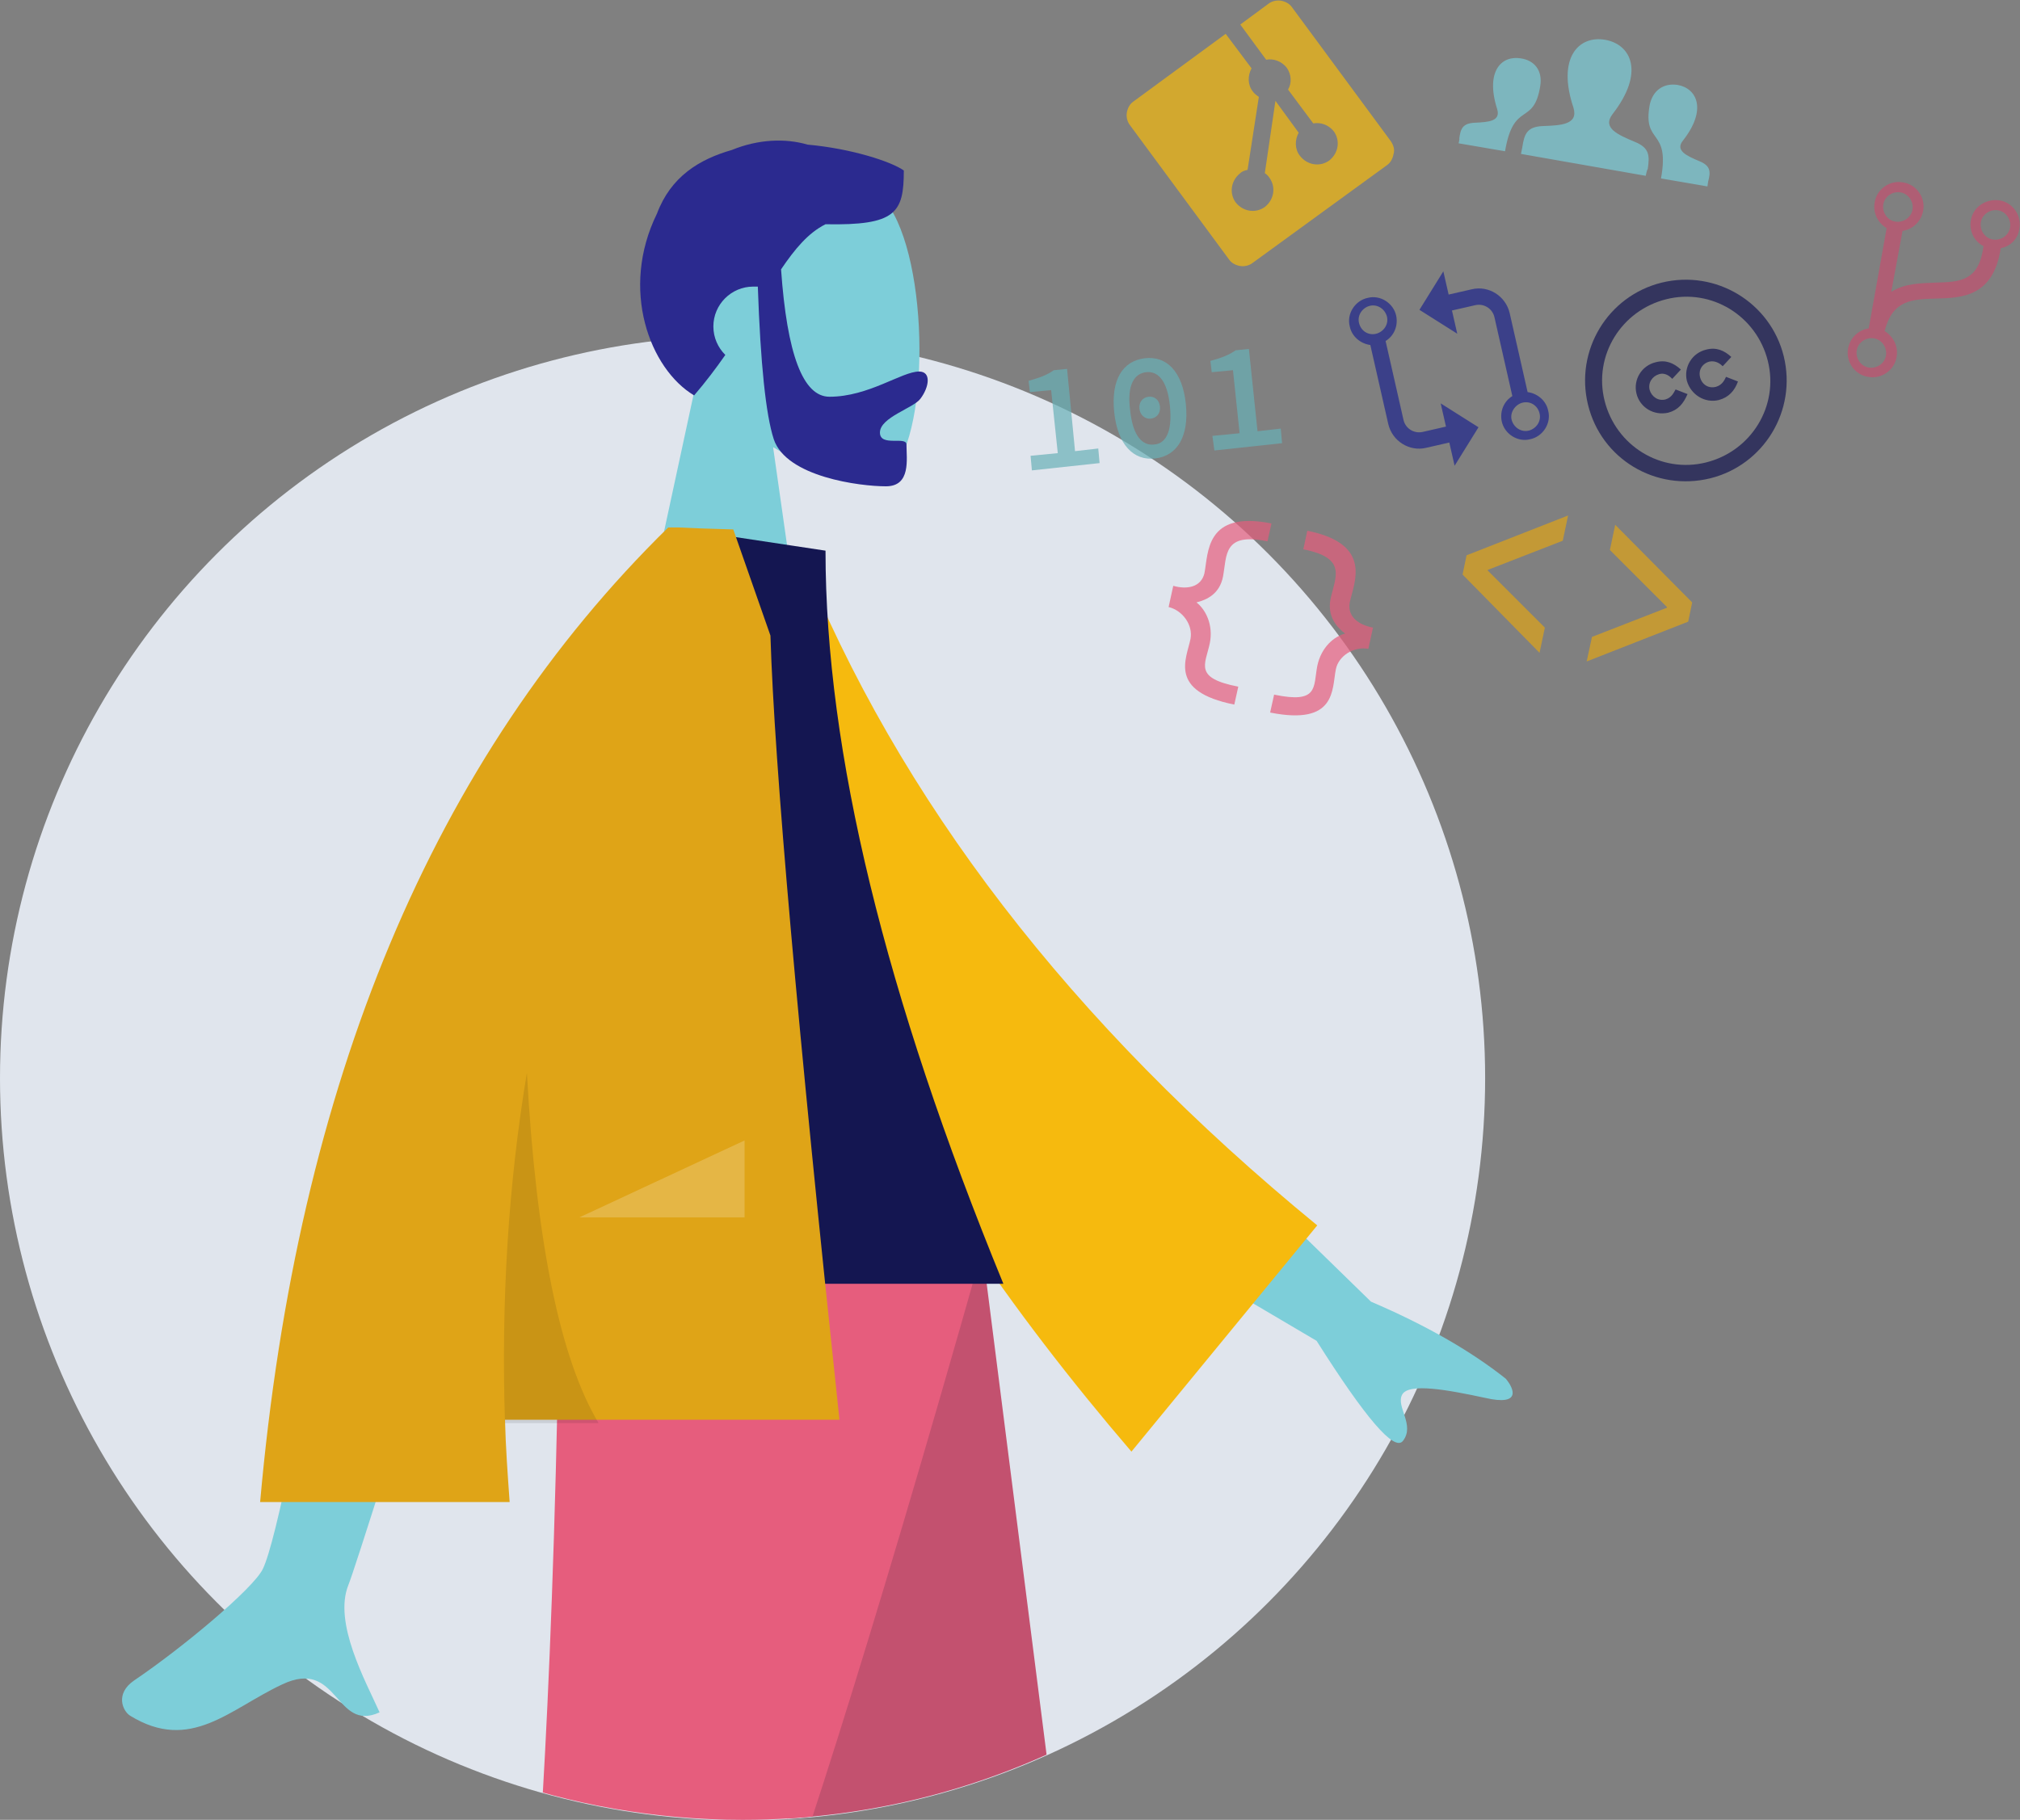 <svg enable-background="new 0 0 304.4 274.3" viewBox="0 0 304.4 274.3" xmlns="http://www.w3.org/2000/svg" xmlns:xlink="http://www.w3.org/1999/xlink"><rect x="0" y="0" width="304.4" height="274.3" fill="#808080" stroke="none"/><clipPath id="a"><path d="m223.7 162.5c0 10.8-1.5 21.2-4.4 31-.6 2 13.1 11.4 12.4 13.3-2.3 6.7-3.3 10.6-6.8 16.7-.6 1-17.5-2.9-18.1-1.9-19.8 31.6-54.9 52.7-94.9 52.7-13.2 0-25.9-2.3-37.6-6.5-16-5.7-25.7 8.1-37.4-3.8-1.7-1.7-38.7 4.3-21.4-16.7 2.2-2.7 7.4-17 5.4-19.8-13.2-18.3-20.9-40.7-20.9-65 0-54.1 38.3-99.2 89.3-109.6 7.3-1.5-3-34.2 4.8-34.2 3.5 0 41-13.7 48.2 10.7 2.9 9.8-.2 24.9 9 28.4 42.3 15.9 72.4 56.8 72.4 104.7z"/></clipPath><circle clip-rule="evenodd" cx="111.9" cy="162.5" fill="#e0e5ed" fill-rule="evenodd" r="111.9"/><g clip-path="url(#a)" clip-rule="evenodd" fill-rule="evenodd"><path d="m50.9 26.7c-4.6-5.4-7.7-12-7.2-19.5 1.5-21.4 31.3-16.7 37-5.9 5.8 10.8 5.1 38.2-2.4 40.1-3 .8-9.3-1.1-15.8-5l4.1 28.8h-24z" fill="#7dced9" transform="translate(54 31)"/><path d="m117.7 40.6c.9 12.8 3.3 19.2 7.3 19.2 5.9 0 10.9-3.8 13.5-3.8 1.9 0 1.5 2.4.2 4.1-1 1.4-6.1 2.8-6.1 5.1 0 2.2 4 .5 4 1.8 0 2.2.7 6.3-3.1 6.3-3.9 0-15-1.4-16.9-7.1-1.2-3.7-2-11.4-2.4-23-.2 0-.5 0-.7 0-3.3 0-6 2.7-6 6 0 1.7.7 3.2 1.8 4.3-1.4 2-2.9 4-4.7 6.1-6.7-4-11.2-16-5.6-27.4 2.1-5.6 6.4-8.2 11.3-9.6 3.9-1.6 8-1.8 11.4-.8 6.7.6 12.7 2.6 14.5 3.9 0 6.4-1.2 8.3-11.8 8.1-2.6 1.3-4.6 3.7-6.7 6.8z" fill="#2b2a8f"/><path d="m94.1 188.1 36.2 127.2 26.5 93.8h19.3l-28.1-221z" fill="#c3516f"/><path d="m84.4 188.1c-.8 65.6-3.7 101.3-4.6 107.3s-14.2 43.9-39.9 113.7h20c32.8-67 51.1-104.9 54.9-113.7s15.6-44.6 33.3-107.3z" fill="#e65d7d"/><path d="m-33.9 228.1 1-21h21c10 7 23 12.7 39 17v4h-38l-13-2v2z" fill="#191847" transform="translate(72 199)"/><path d="m-33.9 228.1 1-21h21c10 7 23 12.7 39 17v4h-38l-13-2v2z" fill="#191847" transform="translate(188 199)"/><path d="m178.3 168.6 28.3 27.6c8.2 3.5 15 7.4 20.3 11.6 1.2 1.4 2.5 4.2-3.1 2.9-5.6-1.2-11.5-2.3-12.5-.5s2 4.6.1 7c-1.3 1.6-5.6-3.4-13-15.1l-29.5-17.4zm-125.8 3.9 20.9.1c-12.9 41.7-19.9 63.8-20.9 66.3-2.3 5.7 2.6 14.5 4.7 19.2-6.8 3.1-6.1-8.3-14.7-4.2-7.9 3.7-13.8 10.3-22.9 4.7-1.1-.7-2.3-3.3.6-5.3 7.4-5 18-13.9 19.4-16.8 2-4.1 6.3-25.4 12.9-64z" fill="#7dced9"/><path d="m111.9 84.8 8.6-1.5c14.9 37.2 40.9 71 78 101.4l-28 34.1c-37.1-43.3-60-88-58.6-134z" fill="#f6ba0e"/><path d="m74.2 193.5h77c-17.8-43.4-26.8-80.2-26.8-110.5l-23.2-3.5c-18.2 29.4-23.4 65.5-27 114z" fill="#141651"/><path d="m100.7 79.5h1.5c1.8.1 4.6.2 8.3.3l5.6 16c.6 19.6 4.1 59 10.4 118.2h-50.4c.1 4.1.4 8.2.7 12.4h-37.6c5.6-63.2 26.1-112.2 61.5-146.9z" fill="#dfa417"/><path d="m79.4 161.7c1.4 25.5 5 43.1 10.8 52.8h-14.1c-.6-18.4.5-36 3.3-52.8z" fill-opacity=".1"/><path d="m87.3 183.5 24.9-11.6v11.6z" fill="#fff" fill-opacity=".2"/></g><path d="m206.9 94.6-.7 3.2c-2.1-.4-4.5 1-4.9 3.1-.6 3 .1 8.5-9.9 6.5l.6-2.7c6.7 1.4 5.9-1.1 6.5-4.3.6-2.9 2.6-4.5 4.2-4.9-1.3-1-2.7-2.6-2.2-5.2.7-3.3 2.6-6.2-4.1-7.5l.6-2.8c10 2 7 7.9 6.4 10.8-.4 2.2 1.4 3.4 3.5 3.8zm-25.4-8.2c.6-3 .1-9.5 10.1-7.5l-.6 2.7c-6.7-1.4-6.1 2.1-6.7 5.3-.5 2.6-2.4 3.5-4 3.9 1.3 1 2.6 3.3 2 6.2-.7 3.2-2.4 5.2 4.3 6.5l-.6 2.7c-10-2-7.2-6.9-6.6-9.9.4-2.1-1.2-4.3-3.3-4.8l.7-3.2c2.1.6 4.2.2 4.7-1.9z" fill="#e65d7d" opacity=".7"/><path d="m304.3 34.5c.4-2-1-4-3-4.3s-4 1-4.3 3c-.3 1.6.5 3.2 1.9 3.9-.7 5.3-3.5 5.4-7.3 5.5-2.2.1-4.6.1-6.6 1.4l1.7-9.2c1.5-.2 2.8-1.4 3.1-3 .4-2-1-4-3-4.3-2-.4-4 1-4.3 3-.3 1.6.5 3.1 1.8 3.9l-2.7 15.1c-1.5.2-2.8 1.4-3.1 3-.4 2 1 4 3 4.3 2 .4 4-1 4.3-3 .3-1.6-.5-3.1-1.8-3.9 1.2-4.7 4.1-4.8 7.8-4.9 3.9-.1 8.6-.3 9.7-7.6 1.3-.2 2.6-1.3 2.8-2.9zm-20.5-3.7c.2-1.2 1.4-2 2.6-1.8s2 1.4 1.8 2.6-1.4 2-2.6 1.8-2-1.4-1.8-2.6zm.4 22.8c-.2 1.2-1.4 2-2.6 1.8s-2-1.4-1.8-2.6 1.4-2 2.6-1.8 2 1.4 1.8 2.6zm16.1-17.5c-1.2-.2-2-1.4-1.8-2.6s1.4-2 2.6-1.8 2 1.4 1.8 2.6-1.4 2-2.6 1.8z" fill="#c3516f" opacity=".7"/><path clip-rule="evenodd" d="m209.6 21.3-14.9-20.2c-.4-.6-1.1-.9-1.7-1-.7-.1-1.4.1-1.9.5l-4.2 3.1 3.9 5.3c1.1-.2 2.3.2 3.1 1.2.7 1 .8 2.3.2 3.3l3.8 5.1c1.1-.2 2.3.2 3.1 1.2 1 1.4.7 3.3-.7 4.4-1.4 1-3.3.7-4.4-.7-.8-1-.8-2.4-.2-3.5l-3.5-4.8-1.6 10.9c.3.2.5.4.7.7 1 1.4.7 3.3-.7 4.4-1.4 1-3.3.7-4.4-.7-1-1.4-.7-3.3.7-4.4.3-.3.7-.4 1.1-.5l1.7-11c-.3-.2-.7-.5-.9-.8-.8-1-.8-2.4-.2-3.5l-3.9-5.2-13.9 10.2c-.6.4-.9 1.1-1 1.7-.1.7.1 1.4.5 1.9l14.9 20.2c.4.6 1.1.9 1.7 1 .7.1 1.4-.1 1.9-.5l20.2-14.7c.6-.4.9-1.1 1-1.7.2-.6 0-1.3-.4-1.9" fill="#f6ba0e" fill-rule="evenodd" opacity=".7"/><path d="m251.1 45.1c6.8-1.7 13.6 2.5 15.3 9.3s-2.5 13.6-9.3 15.3-13.6-2.5-15.3-9.3 2.5-13.6 9.3-15.3zm-.7-2.5c-8.1 2-13.1 10.2-11.1 18.4s10.2 13.1 18.4 11.1c8.1-2 13.1-10.2 11.1-18.4-2-8.1-10.2-13.1-18.4-11.1zm9.7 14.2 1.8.7c-.5 1.4-1.4 2.4-2.9 2.8-2.1.5-4.2-.8-4.8-2.9-.5-2.1.8-4.2 2.9-4.7 1.5-.4 2.7.1 3.8 1.1l-1.3 1.4c-.3-.3-1-.9-2-.7-1.1.3-1.7 1.3-1.4 2.4s1.3 1.7 2.4 1.4c1-.3 1.3-1.1 1.5-1.5zm-9.1 3.4c-1.1.3-2.1-.4-2.4-1.4-.3-1.1.4-2.1 1.4-2.4s1.7.4 2 .7l1.3-1.4c-1.1-1-2.3-1.5-3.8-1.1-2.1.5-3.4 2.6-2.9 4.7s2.6 3.4 4.8 2.9c1.5-.4 2.3-1.4 2.9-2.8l-1.8-.7c-.2.3-.5 1.2-1.5 1.5z" fill="#141651" opacity=".7"/><path d="m222.8 64.4-5.7-3.6.8 3.5-3.5.8c-1.3.3-2.6-.5-2.9-1.8l-2.7-11.9c1.3-.8 1.9-2.3 1.6-3.8-.4-1.9-2.4-3.2-4.3-2.7-1.9.4-3.2 2.4-2.7 4.3.3 1.5 1.6 2.6 3.1 2.8l2.7 11.9c.6 2.6 3.2 4.2 5.7 3.6l3.5-.8.8 3.5zm-18-15.7c-.3-1.2.5-2.3 1.6-2.6 1.2-.3 2.3.5 2.6 1.6.3 1.2-.5 2.3-1.6 2.6-1.2.3-2.3-.4-2.6-1.6zm9.1-2 5.7 3.6-.8-3.5 3.5-.8c1.3-.3 2.6.5 2.9 1.8l2.7 11.9c-1.3.8-1.9 2.3-1.6 3.8.4 1.9 2.4 3.2 4.3 2.7 1.9-.4 3.2-2.4 2.7-4.3-.3-1.5-1.6-2.6-3.1-2.8l-2.7-11.9c-.6-2.6-3.2-4.2-5.7-3.6l-3.5.8-.8-3.5zm18.1 15.6c.3 1.2-.5 2.3-1.6 2.6-1.2.3-2.3-.5-2.6-1.6s.5-2.3 1.6-2.6c1.2-.3 2.3.4 2.6 1.6z" fill="#1e258d" opacity=".7"/><g fill="#dfa417" opacity=".7"><path d="m220.4 86.6.6-2.9 15.3-6-.8 3.8-11.3 4.4v.1l8.6 8.6-.8 3.8z"/><path d="m239.9 96 11.3-4.4v-.1l-8.6-8.6.8-3.8 11.6 11.7-.6 2.9-15.3 6z"/></g><g fill="#68b0b7" opacity=".7"><path d="m155.3 68.7 4.1-.4-1-9.5-3.2.3-.2-1.7c1.8-.5 2.8-.9 3.8-1.6l2-.2 1.2 12.4 3.5-.4.2 2.2-10.2 1.1z"/><path d="m167.9 62.1c-.5-4.9 1.3-7.7 4.6-8.1s5.7 2 6.2 6.9-1.3 7.8-4.6 8.2-5.7-2.1-6.2-7zm8.4-.9c-.4-4-1.9-5.3-3.6-5.1s-2.9 1.8-2.4 5.7c.4 4 1.9 5.4 3.6 5.2 1.7-.1 2.8-1.8 2.4-5.8zm-4.6.4c-.1-1 .5-1.7 1.4-1.8s1.6.5 1.7 1.5-.5 1.7-1.4 1.8c-.8.1-1.6-.5-1.7-1.5z"/><path d="m182.7 65.7 4.1-.4-1-9.5-3.2.3-.2-1.7c1.8-.5 2.8-.9 3.8-1.6l2-.2 1.3 12.4 3.5-.4.2 2.2-10.2 1.1z"/></g><path d="m248 26.5-18.8-3.3.2-1c.3-2 .7-3.1 3.1-3.2 2.7-.1 5.4-.2 4.6-2.8-2.5-7.5.8-10.9 4.8-10.2 3.9.7 6 4.9 1.1 11.2-1.6 2.1.8 3.1 3.4 4.2 2.2.9 2.2 2.1 1.9 4.1-.1 0-.3 1-.3 1zm8.1-2.2c-1.9-.8-3.7-1.6-2.5-3.1 3.7-4.7 2.1-7.9-.8-8.4-2-.3-3.7.7-4.2 3-1.1 6.1 3.1 3.4 1.7 11.1l7 1.2.1-.7c.4-1.5.4-2.4-1.3-3.1zm-36.3-2.7 7 1.2c1.3-7.7 4.3-3.7 5.3-9.8.4-2.4-.9-3.9-2.9-4.2-2.9-.5-5.4 1.9-3.6 7.6.6 1.9-1.3 2-3.4 2.1-1.8.1-2.1.9-2.3 2.4.1-.1-.1.7-.1.7z" fill="#7dced9" opacity=".7"/></svg>